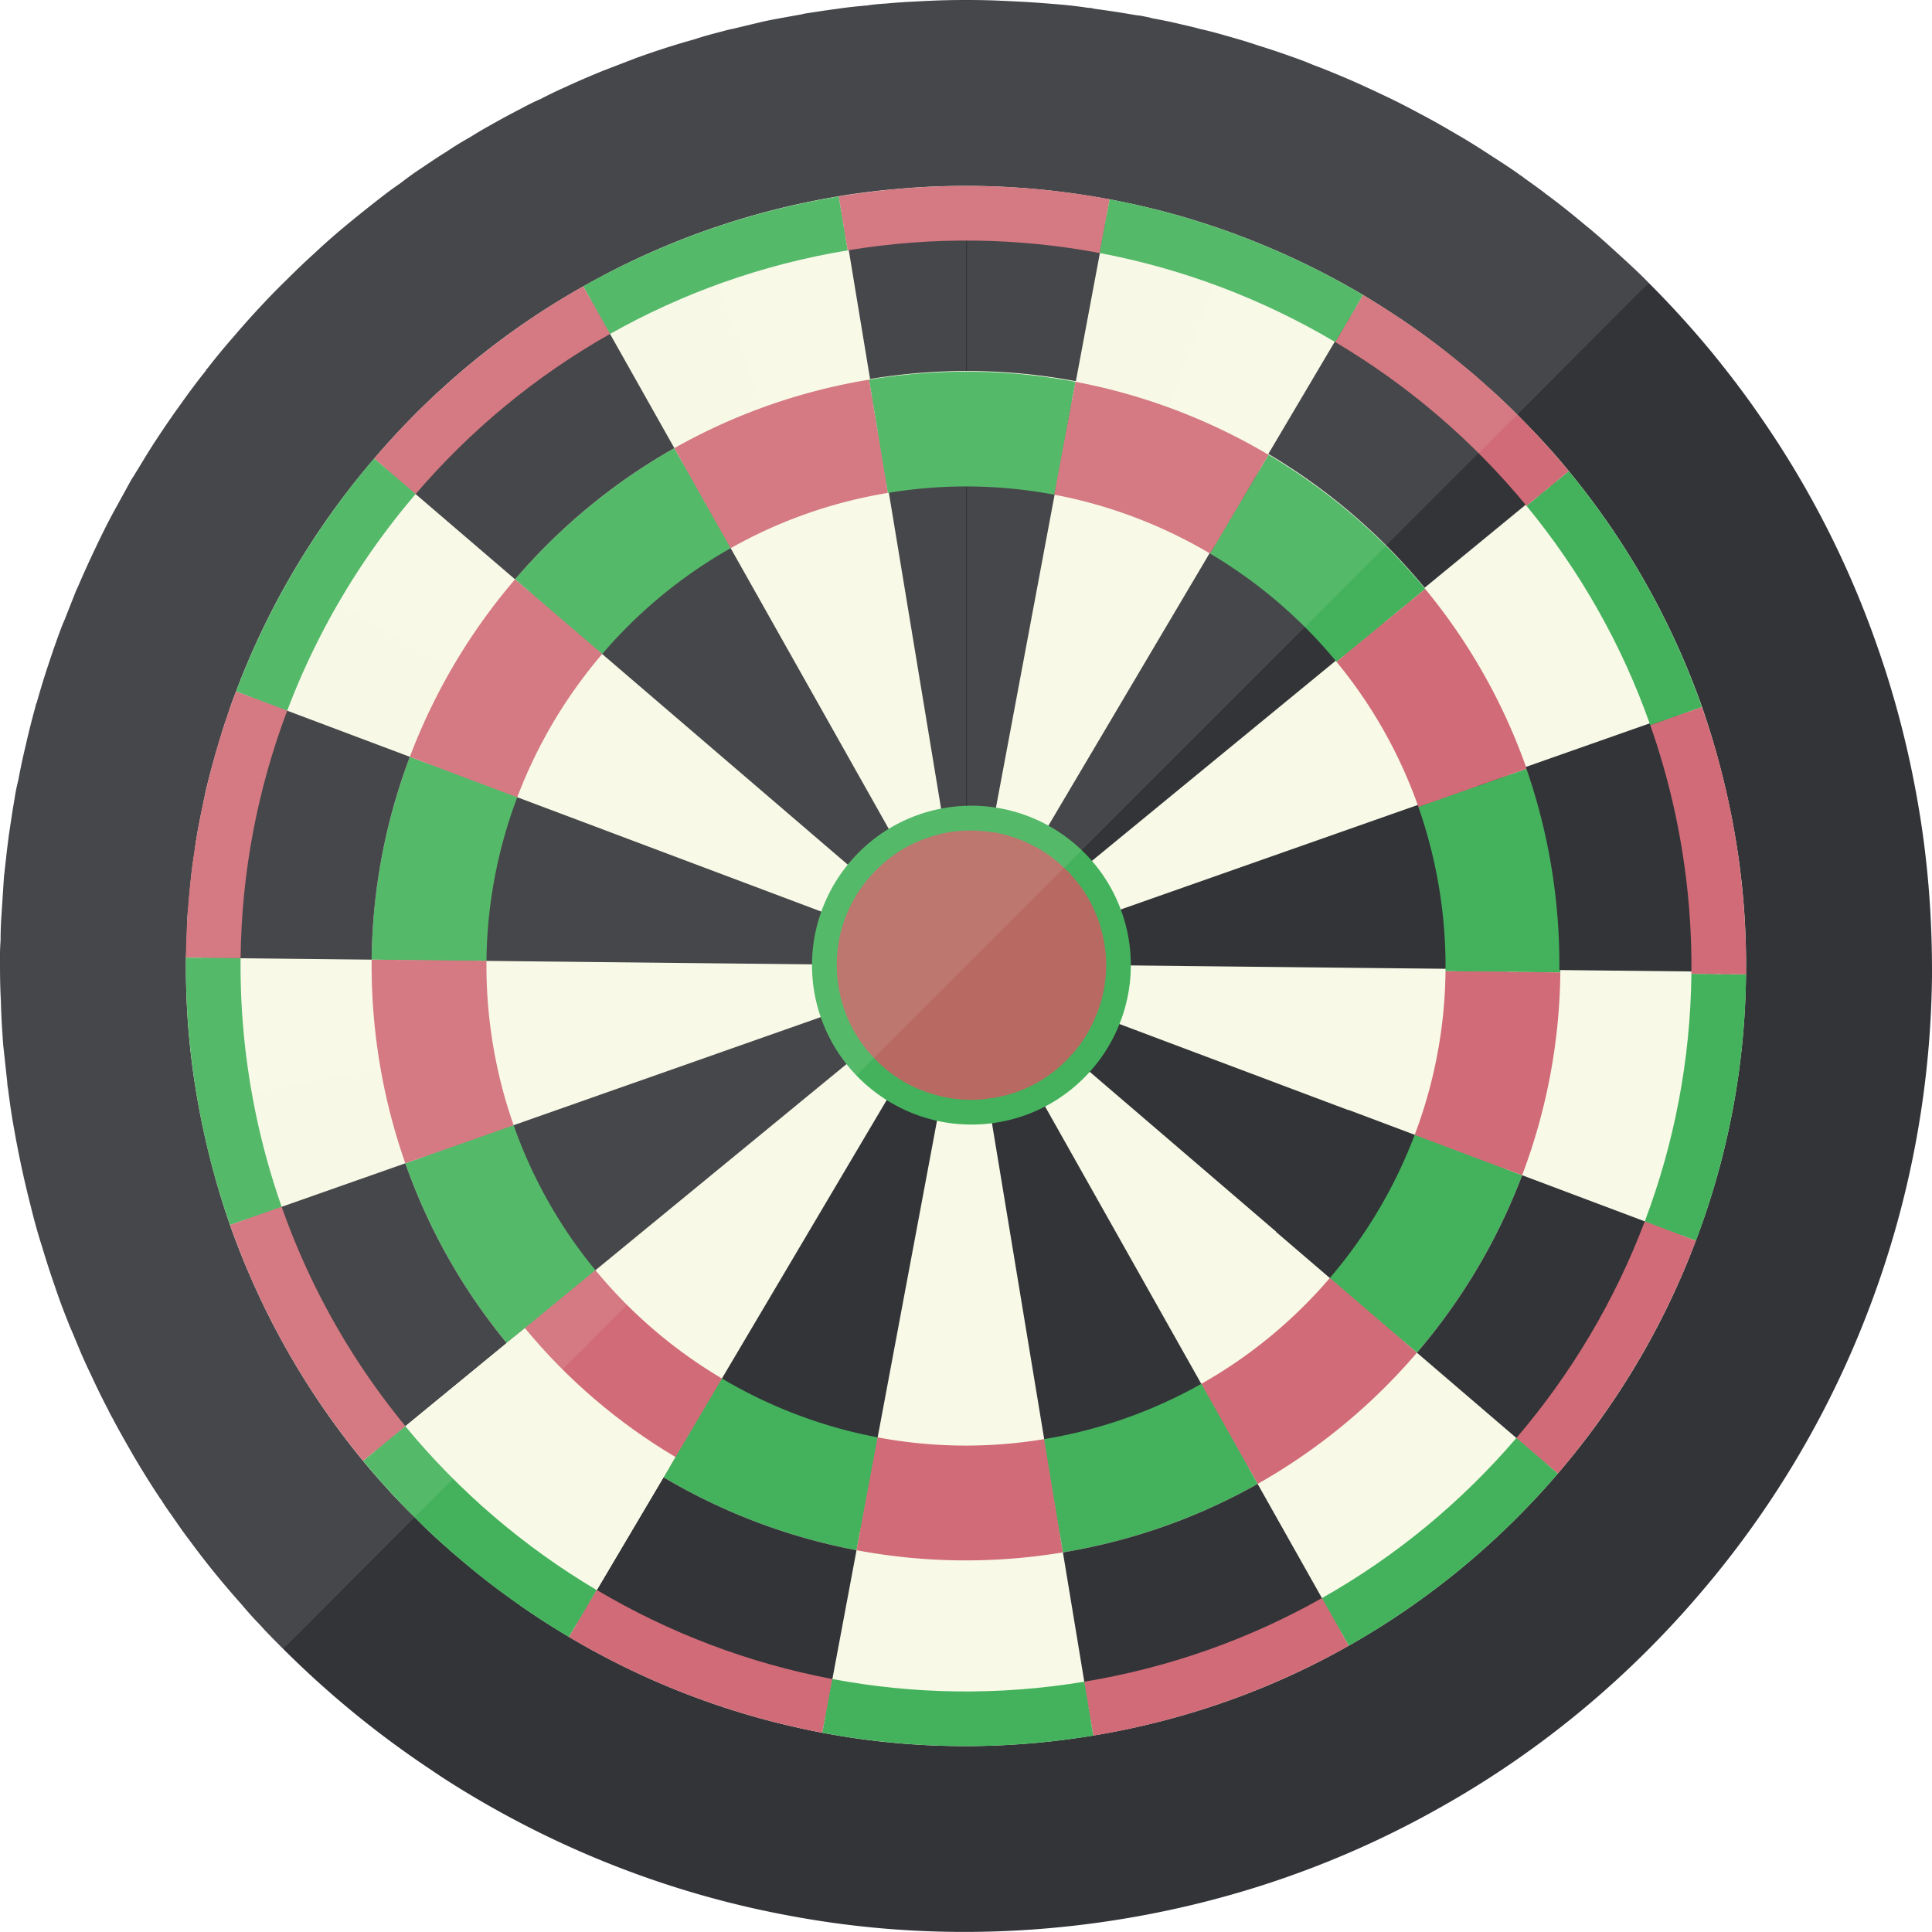 <svg xmlns="http://www.w3.org/2000/svg" xmlns:xlink="http://www.w3.org/1999/xlink" viewBox="0 0 512 512" xmlns:v="https://vecta.io/nano"><style><![CDATA[.B{fill:#44b25c}.C{fill:#d16b77}.D{fill:#f8fae7}]]></style><circle cx="260.115" cy="255.474" r="215.369" fill="#f7f9e6"/><path d="M98.495 256.006c0-9.327.82-18.466 2.382-27.352l-42.011-7.408c-1.986 11.293-3.028 22.907-3.028 34.76s1.042 23.466 3.028 34.759l42.011-7.408c-1.562-8.886-2.382-18.024-2.382-27.351zM255.998 98.502V55.846c-24.035 0-47.093 4.261-68.462 12.063l14.59 40.086c16.815-6.139 34.96-9.493 53.872-9.493zm-101.191 36.909l-27.405-32.661c-17.805 14.965-32.979 32.962-44.708 53.198l36.934 21.324c9.228-15.923 21.169-30.085 35.179-41.861zm202.382 0l27.406-32.661c-17.706-14.881-38.011-26.764-60.135-34.841l-14.59 40.086c17.409 6.356 33.387 15.707 47.319 27.416z" class="D"/><path d="M508.515 214.296c-2.509-14.974-6.232-29.461-11.088-43.22a251.5 251.5 0 0 0-31.564-61.591c-3.804-5.504-7.851-10.765-12.059-15.945-5.342-6.474-10.926-12.625-16.835-18.534-2.59-2.672-5.342-5.181-8.094-7.689s-5.503-5.018-8.417-7.365c-3.48-2.913-6.96-5.746-10.603-8.418-1.942-1.537-4.047-2.993-6.07-4.451-.323-.323-.728-.566-1.052-.728-.081-.081-.081-.162-.161-.162-2.266-1.618-4.532-3.076-6.799-4.533-3.076-2.023-6.232-4.047-9.469-5.908-3.156-1.861-6.394-3.723-9.631-5.422-3.318-1.78-6.556-3.481-9.874-5.019-3.4-1.618-6.718-3.156-10.117-4.613-2.914-1.214-5.747-2.427-8.66-3.481-1.457-.647-2.995-1.213-4.532-1.78l-2.752-.97c-2.509-.891-5.018-1.7-7.608-2.509-2.833-.971-5.666-1.78-8.579-2.59a97.97 97.97 0 0 0-6.556-1.699c-2.023-.567-3.966-.971-5.989-1.456-.081 0-.243-.081-.324-.081-2.104-.486-4.208-.891-6.394-1.295-.728-.243-1.376-.324-2.104-.485s-1.376-.243-2.104-.324c-3.723-.648-7.365-1.214-11.088-1.699-.486-.162-1.052-.243-1.618-.243-3.157-.486-6.313-.81-9.47-1.053C275.1.71 271.296.467 267.492.306c-7.608-.405-15.216-.405-22.986 0-3.237.161-6.556.323-9.793.646a49.25 49.25 0 0 0-4.856.486c-2.671.243-5.26.486-7.851.891-2.59.323-5.18.727-7.77 1.132-.567.081-1.133.162-1.7.324l-5.827 1.052c-1.78.323-3.48.647-5.18 1.052l-7.446 1.78c-.89.162-1.781.405-2.671.648-2.509.647-4.937 1.294-7.365 2.104-5.261 1.456-10.521 3.156-15.62 5.017l-8.418 3.238c-3.399 1.376-6.798 2.832-10.117 4.371-2.185.971-4.37 2.023-6.556 3.157-1.861.809-3.642 1.699-5.423 2.67-2.832 1.457-5.666 2.995-8.498 4.613-1.619.891-3.238 1.861-4.775 2.833-2.185 1.213-4.289 2.508-6.313 3.885-2.671 1.618-5.18 3.399-7.77 5.099-1.538 1.052-3.076 2.184-4.532 3.319-2.023 1.375-3.966 2.833-5.908 4.37-2.914 2.266-5.828 4.613-8.66 6.96a181.03 181.03 0 0 0-8.337 7.365c-2.509 2.266-4.937 4.613-7.365 7.041-2.266 2.185-4.532 4.533-6.718 6.88-2.509 2.67-4.937 5.422-7.284 8.174-2.347 2.671-4.613 5.423-6.799 8.256-.243.162-.323.324-.405.566-2.266 2.834-4.451 5.747-6.556 8.742-2.185 2.995-4.29 6.07-6.313 9.146-1.942 2.914-3.723 5.908-5.504 8.822-.243.324-.405.648-.567.971-.486.647-.89 1.376-1.295 2.104l-4.047 7.365c-1.781 3.237-3.399 6.556-5.018 9.955s-3.156 6.798-4.613 10.198a18.4 18.4 0 0 0-.81 1.861l-2.589 6.556c-.243.647-.567 1.294-.81 1.942-1.295 3.399-2.509 6.879-3.642 10.36-1.133 3.318-2.104 6.636-3.076 10.036-.162.242-.243.485-.243.728-.971 3.481-1.861 7.041-2.671 10.602a166.27 166.27 0 0 0-1.942 9.146c-.405 1.538-.729 3.157-.971 4.775-.162 1.134-.405 2.266-.567 3.4l-.971 6.394-.486 3.885-.809 7.203-.648 10.036a89.21 89.21 0 0 0-.243 6.637c-.077 1.375-.158 2.75-.158 4.127v2.751a184.71 184.71 0 0 0 .243 9.47c.081 3.238.243 6.394.486 9.632 0 .485.081.971.081 1.456l1.133 10.441c0 .486.081.971.162 1.375.405 3.077.81 6.232 1.376 9.39 1.295 7.526 2.833 14.81 4.694 22.014.891 3.642 1.862 7.202 2.995 10.683 1.052 3.562 2.185 7.041 3.399 10.521a154.01 154.01 0 0 0 3.157 8.58c.405 1.052.809 2.104 1.295 3.157l2.023 4.856c.971 2.348 2.023 4.614 3.076 6.799 1.457 3.156 2.914 6.151 4.532 9.226.323.729.729 1.457 1.133 2.185 1.457 2.753 2.995 5.504 4.532 8.175a228 228 0 0 0 8.255 13.354l.162.162a34.59 34.59 0 0 0 1.861 2.833c.243.405.567.809.81 1.133 1.7 2.509 3.399 4.937 5.261 7.365 4.047 5.503 8.418 10.845 12.95 15.944 1.457 1.699 2.914 3.399 4.451 5.018.729.728 1.457 1.538 2.104 2.265 1.619 1.7 3.238 3.32 4.856 4.938a254.76 254.76 0 0 0 39.415 32.212c3.642 2.509 7.446 4.856 11.25 7.122 25.414 15.054 53.498 25.819 83.121 31.322 28.57 5.422 58.597 5.908 88.948.89s58.516-15.135 83.849-29.461c26.304-14.731 49.451-33.992 68.633-56.412a254.74 254.74 0 0 0 45.324-76.483 255.1 255.1 0 0 0 16.43-87.41c.08-14.649-.973-29.541-3.482-44.433zm-59.082 114.441c-8.498 22.662-20.962 43.544-36.583 61.755-15.539 18.129-34.235 33.668-55.44 45.647-20.396 11.574-43.219 19.749-67.662 23.795-24.524 4.047-48.723 3.643-71.79-.728-23.957-4.533-46.619-13.193-67.176-25.414-4.209-2.508-8.418-5.18-12.464-8.013l-3.723-2.671c-3.723-2.671-7.365-5.504-10.927-8.499l-4.128-3.481c-.162-.08-.243-.242-.405-.404-3.157-2.671-6.232-5.585-9.227-8.661-1.861-1.78-3.723-3.723-5.585-5.665-2.751-2.995-5.503-6.07-8.093-9.227-15.054-18.292-27.113-39.415-35.288-62.563-3.885-11.169-6.879-22.823-8.903-34.883a200.83 200.83 0 0 1-2.752-35.935l.324-8.58c0-1.618.081-3.157.324-4.694.162-2.509.405-4.937.648-7.446a112.91 112.91 0 0 1 .971-7.284c.324-2.833.809-5.584 1.376-8.417l1.538-7.527a228.66 228.66 0 0 1 4.128-15.054c.486-1.619.971-3.156 1.538-4.694.728-2.348 1.538-4.614 2.428-6.88 8.498-22.58 20.962-43.461 36.583-61.672 15.539-18.21 34.235-33.75 55.44-45.649 20.396-11.573 43.22-19.829 67.662-23.876 3.238-.566 6.475-.971 9.712-1.375 2.913-.324 5.746-.567 8.66-.81 18.21-1.375 36.097-.243 53.417 2.996 23.957 4.451 46.619 13.192 67.177 25.332 2.671 1.619 5.261 3.238 7.851 4.938a202.43 202.43 0 0 1 6.879 4.694c2.59 1.861 5.099 3.723 7.527 5.665l6.96 5.666 5.827 5.179c1.942 1.781 3.885 3.643 5.828 5.585 4.775 4.775 9.388 9.713 13.678 14.973 15.054 18.291 27.113 39.335 35.288 62.482a217 217 0 0 1 8.903 34.965 200.26 200.26 0 0 1 2.752 35.935 204.14 204.14 0 0 1-13.273 70.495z" fill="#333438"/><path d="M403.384 311.445l39.918 15.015c8.121-21.481 12.617-44.543 12.859-68.31l-42.658-.457c-.192 18.703-3.729 36.849-10.119 53.752zm-70.097 81.805l20.933 37.171c20.511-11.577 38.605-26.613 53.648-44.183l-32.366-27.755c-11.837 13.825-26.076 25.656-42.215 34.767zm44.416-237.164a156.38 156.38 0 0 1 26.878 47.636l40.242-14.16c-7.878-22.424-19.556-42.813-34.158-60.537l-32.962 27.061zM226.986 410.821l-7.857 41.93c22.355 4.212 45.799 4.657 69.513.737l-6.957-42.087c-18.66 3.084-37.108 2.734-54.699-.58z" class="D"/><path d="M223.355 58.526l-1.07-6.475c-24.491 4.048-47.268 12.275-67.728 23.823l3.22 5.719c19.811-11.183 41.865-19.148 65.578-23.067z" class="B"/><path d="M157.777 81.592l-3.22-5.719c-21.183 11.957-39.871 27.485-55.406 45.631l4.98 4.27c15.041-17.569 33.136-32.604 53.646-44.182z" class="C"/><path d="M104.13 125.775l-4.98-4.27c-15.623 18.248-28.053 39.142-36.595 61.737l6.141 2.31c8.272-21.878 20.308-42.109 35.434-59.777z" class="B"/><path d="M68.696 185.551l-6.141-2.31c-8.388 22.185-13.031 46.003-13.282 70.549l6.563.07a198.79 198.79 0 0 1 12.86-68.309z" class="C"/><path d="M444.823 189.562l6.191-2.178c-8.137-23.16-20.198-44.216-35.278-62.522l-5.071 4.163a198.73 198.73 0 0 1 34.158 60.537z" class="B"/><path d="M223.356 58.525c23.713-3.92 47.157-3.476 69.512.737l1.209-6.451c-23.088-4.35-47.301-4.809-71.792-.761l1.071 6.475h0z" class="C"/><path d="M58.518 288.65a200.54 200.54 0 0 1-2.681-34.789l-6.563-.07c-.121 11.841.773 23.851 2.769 35.929a207.07 207.07 0 0 0 8.94 34.909l6.191-2.179c-3.801-10.818-6.723-22.106-8.656-33.8z" class="B"/><path d="M410.665 129.024l5.071-4.163c-15.359-18.644-33.852-34.427-54.516-46.676l-3.34 5.645c20.007 11.86 37.913 27.142 52.785 45.194z" class="C"/><path d="M357.88 83.83l3.34-5.645c-20.548-12.181-43.239-20.869-67.143-25.374l-1.209 6.451c23.145 4.361 45.116 12.774 65.012 24.568z" class="B"/><path d="M407.868 386.238l4.978 4.269c15.622-18.248 28.053-39.142 36.596-61.737l-6.14-2.31c-8.272 21.879-20.307 42.11-35.434 59.778z" class="C"/><path d="M443.302 326.461l6.14 2.31c8.388-22.185 13.031-46.003 13.282-70.549l-6.562-.07a198.79 198.79 0 0 1-12.86 68.309z" class="B"/><path d="M451.014 187.383l-6.191 2.178a200.58 200.58 0 0 1 8.657 33.801 200.52 200.52 0 0 1 2.681 34.788l6.562.07c.121-11.841-.773-23.851-2.769-35.929a207.18 207.18 0 0 0-8.94-34.908zM67.174 322.449l-6.191 2.179a205.27 205.27 0 0 0 35.278 62.522l5.071-4.163c-14.602-17.725-26.28-38.113-34.158-60.538z" class="C"/><path d="M354.22 430.421l3.22 5.718c21.183-11.957 39.871-27.485 55.406-45.631l-4.978-4.269c-15.043 17.569-33.137 32.604-53.648 44.182z" class="B"/><path d="M288.642 453.487h0l1.07 6.474c24.491-4.048 47.268-12.275 67.728-23.823l-3.22-5.718c-19.811 11.183-41.865 19.147-65.578 23.067z" class="C"/><path d="M101.332 382.987l-5.071 4.163c15.359 18.644 33.852 34.427 54.516 46.676l3.34-5.645c-20.008-11.86-37.914-27.141-52.785-45.194z" class="B"/><path d="M154.117 428.182l-3.34 5.645c20.548 12.181 43.239 20.869 67.143 25.374l1.209-6.45c-23.146-4.362-45.116-12.774-65.012-24.569z" class="C"/><path d="M219.129 452.75l-1.209 6.45c23.088 4.35 47.301 4.809 71.792.761l-1.07-6.474c-23.714 3.92-47.158 3.476-69.513-.737z" class="B"/><path d="M134.294 355.925l-32.962 27.062c14.871 18.052 32.777 33.334 52.785 45.195l21.712-36.694c-15.743-9.333-29.833-21.358-41.535-35.563z" class="D"/><path d="M113.606 306.111l-6.191 2.178c6.2 17.645 15.388 33.689 26.879 47.636l5.071-4.164c-11.011-13.365-19.818-28.74-25.759-45.65zm1.149-103.235l-6.142-2.31c-6.391 16.903-9.928 35.05-10.12 53.752l6.563.07c.184-17.922 3.575-35.313 9.699-51.512zm67.175-78.395l-3.221-5.719c-16.139 9.11-30.378 20.941-42.214 34.766l4.98 4.271c11.344-13.249 24.989-24.587 40.455-33.318zm49.453-17.395c17.882-2.956 35.561-2.621 52.419.556l1.209-6.451c-17.591-3.315-36.039-3.664-54.698-.58l1.07 6.475h0zM404.919 231.39a151.18 151.18 0 0 1 2.022 26.233l6.562.07a157.88 157.88 0 0 0-2.11-27.374 157.8 157.8 0 0 0-6.812-26.597l-6.19 2.178a151.34 151.34 0 0 1 6.528 25.49zm-34.397 122.823l4.979 4.27a158.63 158.63 0 0 0 27.882-47.038l-6.141-2.31c-6.237 16.499-15.313 31.755-26.72 45.078zm-191.352 31.63l-3.341 5.645c15.656 9.281 32.944 15.9 51.157 19.332l1.209-6.451c-17.453-3.288-34.021-9.632-49.025-18.526zm156.997-265.32l-3.341 5.646c15.088 8.944 28.591 20.468 39.805 34.081l5.071-4.163a158.61 158.61 0 0 0-41.535-35.564z" class="B"/><path d="M141.476 157.799l-4.98-4.271a158.63 158.63 0 0 0-27.882 47.038l6.142 2.31c6.236-16.497 15.313-31.753 26.72-45.077zm89.906-50.713l-1.07-6.475c-18.66 3.084-36.014 9.352-51.603 18.151l3.221 5.719c14.939-8.432 31.57-14.439 49.452-17.395zm-92.017 244.676l-5.071 4.164c11.702 14.205 25.792 26.23 41.536 35.563l3.341-5.645c-15.089-8.945-28.591-20.469-39.806-34.082zm193.462-225.593l3.341-5.646c-15.656-9.281-32.944-15.901-51.157-19.332l-1.209 6.451c17.453 3.289 34.021 9.633 49.025 18.527zM107.079 280.622c-1.458-8.819-2.111-17.588-2.022-26.234l-6.563-.07a157.88 157.88 0 0 0 2.11 27.374 157.8 157.8 0 0 0 6.811 26.597l6.191-2.178c-2.866-8.158-5.069-16.67-6.527-25.489zm290.164 28.514l6.141 2.31c6.391-16.903 9.928-35.05 10.119-53.752l-6.562-.07a149.91 149.91 0 0 1-9.698 51.512zm1.148-103.235l6.19-2.178a156.38 156.38 0 0 0-26.878-47.636l-5.071 4.163c11.012 13.366 19.818 28.74 25.759 45.651zM228.195 404.37l-1.209 6.451c17.591 3.315 36.039 3.664 54.699.58l-1.07-6.474c-17.883 2.955-35.562 2.62-52.42-.557zm101.872-16.838l3.22 5.718c16.139-9.11 30.378-20.941 42.215-34.767l-4.979-4.27c-11.344 13.25-24.989 24.588-40.456 33.319z" class="C"/><path d="M280.615 404.926h0l1.07 6.474c18.66-3.084 36.014-9.352 51.602-18.151l-3.22-5.718c-14.939 8.433-31.57 14.439-49.452 17.395z" class="B"/><g class="D"><path d="M149.164 273.665c-1.046-6.328-1.485-12.615-1.421-18.819l-42.686-.458c-.089 8.646.564 17.415 2.022 26.234s3.661 17.331 6.527 25.488l40.269-14.17c-2.057-5.853-3.664-11.947-4.711-18.275zm23.184 51.018l-32.983 27.079c11.215 13.613 24.717 25.137 39.805 34.081l21.718-36.703a109.05 109.05 0 0 1-28.54-24.457zm65.991-175.511l-6.957-42.086c-17.882 2.956-34.513 8.962-49.452 17.395l20.933 37.171c10.717-6.049 22.647-10.36 35.476-12.48zm-64.49 36.388l-32.373-27.761c-11.407 13.323-20.483 28.579-26.72 45.077l39.942 15.024c4.473-11.834 10.968-22.782 19.151-32.34zM357.3 294.111l39.943 15.025a149.91 149.91 0 0 0 9.698-51.512l-42.688-.457c-.132 12.855-2.56 25.324-6.953 36.944zm.821-74.04l40.27-14.17c-5.941-16.91-14.747-32.285-25.759-45.651l-32.983 27.079c7.899 9.587 14.21 20.612 18.472 32.742zm-82.177-70.499c12.521 2.36 24.402 6.918 35.165 13.299l21.718-36.703c-15.003-8.894-31.572-15.238-49.025-18.527l-7.858 41.931zm-39.891 212.867l-7.858 41.931c16.858 3.177 34.537 3.512 52.42.556l-6.957-42.087c-12.829 2.121-25.511 1.879-37.605-.4zm73.08-12.08l20.934 37.172c15.467-8.731 29.112-20.069 40.455-33.318l-32.374-27.762c-8.137 9.505-17.919 17.645-29.015 23.908z"/><path d="M228.431 278.639l-56.083 46.044a109.05 109.05 0 0 0 28.54 24.457l36.948-62.441c-3.566-2.115-6.754-4.842-9.405-8.06zm-7.64-16.813c-.345-2.086-.489-4.158-.468-6.202l-72.579-.778c-.064 6.204.375 12.491 1.421 18.819s2.654 12.422 4.711 18.276l68.468-24.093c-.679-1.929-1.209-3.937-1.553-6.022zm8.134-29.036l-55.077-47.23c-8.183 9.558-14.677 20.506-19.152 32.341l67.917 25.547c1.475-3.9 3.616-7.508 6.312-10.658zm21.254-11.992l-11.84-71.626c-12.829 2.12-24.759 6.431-35.476 12.481l35.624 63.259c3.532-1.995 7.464-3.415 11.692-4.114zm-.754 70.283l-13.372 71.358c12.094 2.279 24.776 2.521 37.605.401l-11.84-71.626c-4.228.698-8.407.619-12.393-.133zm40.229-46.918l68.468-24.092a107.48 107.48 0 0 0-18.472-32.742l-56.083 46.044a35.45 35.45 0 0 1 6.087 10.79zm-15.494-18.85l36.948-62.441c-10.763-6.381-22.643-10.939-35.165-13.299l-13.372 71.357c4.127.778 8.042 2.28 11.589 4.383zm-.651 61.788l35.624 63.259c11.096-6.263 20.878-14.403 29.015-23.908l-55.077-47.23c-2.681 3.132-5.905 5.814-9.562 7.879zm15.874-18.538L357.3 294.11c4.393-11.62 6.821-24.089 6.953-36.945l-72.579-.778c-.043 4.238-.843 8.347-2.291 12.176z"/></g><g fill="#b76962"><use xlink:href="#B"/><use xlink:href="#B"/><use xlink:href="#B"/><use xlink:href="#B"/><use xlink:href="#B"/><use xlink:href="#B"/><use xlink:href="#B"/><use xlink:href="#B"/><use xlink:href="#B"/><use xlink:href="#B"/><use xlink:href="#B"/><use xlink:href="#B"/></g><path d="M67.174 322.449c7.878 22.424 19.555 42.814 34.158 60.539l32.962-27.062c-11.491-13.948-20.679-29.991-26.879-47.636l-40.241 14.159zm111.535-203.688l-20.932-37.169c-20.51 11.578-38.605 26.613-53.647 44.183l32.365 27.753c11.837-13.824 26.075-25.656 42.214-34.767zm-70.096 81.805l-39.917-15.014c-8.121 21.48-12.617 44.542-12.859 68.309l42.656.458c.192-18.704 3.729-36.85 10.12-53.753zm45.504 227.616c19.896 11.795 41.867 20.208 65.012 24.569l7.857-41.93c-18.213-3.432-35.501-10.052-51.157-19.332l-21.712 36.693zm-6.373-173.337l72.579.778a35.44 35.44 0 0 1 2.291-12.176L154.697 217.9l-39.941-15.024c-6.124 16.199-9.515 33.589-9.698 51.511l42.686.458zm34.186-130.363c-15.467 8.729-29.112 20.068-40.455 33.317l32.373 27.761 55.077 47.23c2.682-3.133 5.905-5.815 9.562-7.879l-35.624-63.258-20.933-37.171zm46.5 154.156c-2.603-3.159-4.683-6.792-6.087-10.79l-68.468 24.092-40.269 14.17c5.941 16.91 14.747 32.285 25.758 45.65l32.983-27.078 56.083-46.044zm-27.542 70.502l-21.718 36.703c15.004 8.894 31.572 15.238 49.025 18.526l7.858-41.93 13.372-71.358c-4.126-.777-8.041-2.279-11.589-4.382l-36.948 62.441zm80.797 62.26l6.957 42.087h0c23.713-3.92 45.767-11.884 65.578-23.066l-20.933-37.171c-15.589 8.799-32.943 15.065-51.602 18.15zm48.382-23.869l-20.934-37.172-35.624-63.259a35.52 35.52 0 0 1-11.691 4.113l11.84 71.627 6.957 42.087h0c17.882-2.956 34.513-8.963 49.452-17.396zM292.952 59.213c-22.29-4.2-45.666-4.643-69.31-.734h0l6.936 41.963c18.605-3.076 37-2.727 54.54.578l7.834-41.807zm84.59 96.544l32.866-26.985c-14.828-17.999-32.683-33.237-52.632-45.063l-21.65 36.587c15.699 9.306 29.747 21.296 41.416 35.461zm-2.041 202.726l32.366 27.754c15.127-17.668 27.162-37.898 35.434-59.777l-39.918-15.015c-6.508 17.215-15.979 33.135-27.882 47.038zm68.967-169.349l-40.125 14.12c2.982 8.487 5.275 17.344 6.792 26.521a157.35 157.35 0 0 1 2.104 27.295l42.535.456c.116-11.433-.747-23.026-2.674-34.688s-4.843-22.917-8.632-33.704zm-47.225 120.001L357.3 294.111l-.025.058-67.664-25.452c-1.47 3.889-3.604 7.486-6.293 10.627l54.871 47.055c-.015.016-.027.036-.042.053l32.374 27.762c11.408-13.323 20.484-28.58 26.722-45.079zm-113.566-76.316l55.921-45.911 32.887-27c-11.182-13.574-24.646-25.065-39.69-33.983l-21.655 36.597-36.841 62.26a35.79 35.79 0 0 1 9.378 8.037zm80.454 23.724l42.564.456c.088-8.62-.563-17.364-2.016-26.157a150.87 150.87 0 0 0-6.509-25.416l-40.153 14.13-68.27 24.021a35.63 35.63 0 0 1 1.548 6.007c.344 2.079.487 4.144.467 6.184l72.369.775zm-88.054-107.282l7.835-41.809c-16.809-3.167-34.436-3.501-52.266-.554h-.001l6.936 41.964 11.805 71.417c4.216-.697 8.383-.617 12.357.132l13.334-71.15z" fill="#333438"/><path d="M118.017 304.559l-5.999 2.111c6.007 17.099 14.912 32.645 26.046 46.16l4.914-4.034a145.28 145.28 0 0 1-24.961-44.237zm1.114-100.036l-5.952-2.239c-6.193 16.379-9.621 33.964-9.806 52.086l6.36.068a145.23 145.23 0 0 1 9.398-49.915zm65.094-75.967l-3.121-5.542c-15.639 8.828-29.437 20.293-40.907 33.69l4.826 4.138c10.992-12.839 24.215-23.826 39.202-32.286zm47.92-16.856c17.328-2.864 34.459-2.54 50.795.538l1.171-6.251c-17.046-3.212-34.922-3.551-53.004-.562l1.038 6.275h0zm168.16 120.453c1.413 8.546 2.045 17.042 1.96 25.421l6.359.068c.09-8.742-.57-17.609-2.044-26.526s-3.703-17.525-6.601-25.773l-5.999 2.111c2.777 7.904 4.913 16.153 6.325 24.699zm-33.331 119.018l4.825 4.137c11.534-13.472 20.711-28.898 27.018-45.58l-5.95-2.238c-6.044 15.987-14.839 30.77-25.893 43.681zm-185.424 30.65l-3.237 5.47c15.171 8.993 31.924 15.408 49.572 18.734l1.171-6.251c-16.912-3.187-32.967-9.335-47.506-17.953zM333.684 124.72l-3.237 5.471c14.62 8.667 27.705 19.834 38.572 33.025l4.914-4.035a153.76 153.76 0 0 0-40.249-34.461z" class="B"/><path d="M145.023 160.842l-4.826-4.138c-11.534 13.472-20.711 28.898-27.018 45.58l5.952 2.239c6.044-15.987 14.839-30.771 25.892-43.681zm87.122-49.142l-1.037-6.275c-18.082 2.989-34.898 9.062-50.004 17.589l3.121 5.542c14.476-8.171 30.592-13.992 47.92-16.856zm-89.167 237.095l-4.914 4.034c11.339 13.765 24.993 25.417 40.249 34.461l3.237-5.47c-14.62-8.666-27.705-19.833-38.572-33.025zm187.469-218.604l3.237-5.471c-15.171-8.993-31.924-15.408-49.572-18.734l-1.171 6.251c16.912 3.188 32.967 9.336 47.506 17.954zM111.692 279.86a146.52 146.52 0 0 1-1.959-25.422l-6.36-.068a152.9 152.9 0 0 0 2.045 26.526c1.474 8.917 3.702 17.525 6.6 25.773l5.999-2.111c-2.777-7.904-4.912-16.153-6.325-24.698zm281.175 27.63l5.95 2.238a151.56 151.56 0 0 0 9.806-52.087l-6.359-.068c-.177 17.368-3.462 34.22-9.397 49.917zm1.113-100.037l5.999-2.111c-6.007-17.099-14.911-32.645-26.046-46.16l-4.914 4.035c10.67 12.951 19.204 27.849 24.961 44.236zM229.056 399.774l-1.171 6.251c17.046 3.212 34.923 3.551 53.004.562l-1.037-6.274c-17.328 2.864-34.46 2.54-50.796-.539zm98.716-16.317l3.12 5.541c15.64-8.828 29.437-20.293 40.907-33.69l-4.825-4.137c-10.991 12.839-24.214 23.826-39.202 32.286z" class="C"/><path d="M279.852 400.313h0l1.037 6.274c18.082-2.989 34.898-9.062 50.003-17.589l-3.12-5.541c-14.476 8.171-30.591 13.991-47.92 16.856zM224.008 62.475l-1.049-6.346c-24.001 3.967-46.323 12.029-66.374 23.347l3.156 5.605c19.415-10.959 41.028-18.765 64.267-22.606z" class="B"/><path d="M159.742 85.081l-3.156-5.605c-20.759 11.718-39.073 26.936-54.298 44.718l4.88 4.185c14.741-17.218 32.473-31.952 52.574-43.298z" class="C"/><path d="M107.167 128.379l-4.88-4.185c-15.31 17.883-27.492 38.359-35.863 60.502l6.018 2.264c8.106-21.44 19.902-41.266 34.725-58.581z" class="B"/><path d="M72.442 186.96l-6.018-2.264c-8.22 21.742-12.77 45.083-13.016 69.138l6.432.069c.238-23.291 4.644-45.891 12.602-66.943z" class="C"/><path d="M441.047 190.891l6.067-2.135c-7.974-22.696-19.794-43.332-34.573-61.272l-4.969 4.08c14.31 17.37 25.754 37.351 33.475 59.327z" class="B"/><path d="M224.009 62.475c23.239-3.841 46.214-3.406 68.122.722l1.185-6.322c-22.626-4.264-46.355-4.713-70.356-.746l1.049 6.346h0z" class="C"/><path d="M62.468 287.997a196.53 196.53 0 0 1-2.628-34.093l-6.432-.069c-.119 11.605.757 23.374 2.714 35.21a203.04 203.04 0 0 0 8.761 34.211l6.067-2.135c-3.724-10.602-6.588-21.664-8.482-33.124z" class="B"/><path d="M407.572 131.564l4.969-4.08c-15.052-18.271-33.175-33.738-53.426-45.743l-3.273 5.532c19.608 11.624 37.156 26.6 51.73 44.291z" class="C"/><path d="M355.842 87.273l3.273-5.532c-20.137-11.938-42.374-20.452-65.8-24.866l-1.185 6.322c22.683 4.274 44.214 12.518 63.712 24.076z" class="B"/><path d="M404.83 383.633l4.879 4.184c15.31-17.883 27.492-38.359 35.864-60.502l-6.017-2.263c-8.107 21.44-19.901 41.266-34.726 58.581z" class="C"/><path d="M439.556 325.052l6.017 2.263c8.22-21.742 12.77-45.083 13.016-69.138l-6.431-.069c-.238 23.292-4.644 45.892-12.602 66.944z" class="B"/><path d="M447.114 188.756l-6.067 2.135c3.725 10.602 6.589 21.665 8.483 33.125a196.61 196.61 0 0 1 2.628 34.092l6.431.069a203.14 203.14 0 0 0-2.714-35.21c-1.957-11.837-4.915-23.262-8.761-34.211zM70.951 321.121l-6.067 2.135a201.15 201.15 0 0 0 34.573 61.272l4.969-4.08c-14.311-17.371-25.755-37.352-33.475-59.327z" class="C"/><path d="M352.255 426.932l3.155 5.603c20.759-11.718 39.074-26.936 54.298-44.718l-4.879-4.184c-14.74 17.219-32.473 31.953-52.574 43.299z" class="B"/><path d="M287.989 449.538h0l1.048 6.345c24.001-3.967 46.323-12.029 66.373-23.347l-3.155-5.603c-19.414 10.958-41.027 18.763-64.266 22.605z" class="C"/><path d="M104.425 380.448l-4.969 4.08c15.052 18.271 33.175 33.738 53.425 45.743l3.273-5.532c-19.607-11.624-37.155-26.6-51.729-44.291z" class="B"/><path d="M156.155 424.738l-3.273 5.532c20.137 11.938 42.374 20.452 65.8 24.866l1.185-6.321c-22.683-4.274-44.214-12.518-63.712-24.077z" class="C"/><path d="M219.866 448.815l-1.185 6.321c22.626 4.263 46.355 4.713 70.356.746l-1.049-6.345c-23.239 3.842-46.214 3.407-68.122-.722z" class="B"/><path d="M136.728 353.927l-32.303 26.521c14.574 17.691 32.122 32.667 51.73 44.291l21.278-35.96c-15.429-9.147-29.237-20.931-40.705-34.852z" class="D"/><path d="M224.648 66.346l-1.028-6.219c-23.521 3.888-45.396 11.788-65.046 22.88l3.093 5.493c19.026-10.74 40.207-18.39 62.981-22.154z" class="B"/><path d="M161.667 88.499l-3.093-5.493c-20.344 11.484-38.292 26.397-53.212 43.824l4.783 4.101c14.445-16.873 31.824-31.313 51.522-42.432z" class="C"/><path d="M110.144 130.932l-4.783-4.101c-15.004 17.525-26.942 37.592-35.146 59.292l5.898 2.219a193.64 193.64 0 0 1 34.031-57.41z" class="B"/><path d="M76.114 188.341l-5.898-2.219c-8.056 21.307-12.515 44.181-12.756 67.755l6.303.068c.233-22.825 4.551-44.974 12.351-65.604z" class="C"/><path d="M437.346 192.193l5.946-2.092c-7.815-22.242-19.398-42.465-33.881-60.046l-4.87 3.998c14.023 17.023 25.238 36.603 32.805 58.14z" class="B"/><path d="M224.648 66.346c22.774-3.765 45.29-3.338 66.759.707l1.161-6.195c-22.174-4.178-45.428-4.619-68.949-.731l1.029 6.219h0z" class="C"/><path d="M66.338 287.357a192.58 192.58 0 0 1-2.575-33.411l-6.303-.068c-.117 11.373.742 22.906 2.66 34.506a198.9 198.9 0 0 0 8.586 33.526l5.946-2.092c-3.651-10.389-6.457-21.23-8.314-32.461z" class="B"/><path d="M404.54 134.053l4.87-3.998c-14.751-17.906-32.512-33.063-52.357-44.828l-3.208 5.421c19.216 11.391 36.413 26.067 50.695 43.405z" class="C"/><path d="M353.845 90.648l3.208-5.421c-19.734-11.699-41.527-20.043-64.484-24.369l-1.161 6.195c22.229 4.189 43.329 12.268 62.437 23.595z" class="B"/><path d="M401.854 381.081l4.781 4.1c15.004-17.525 26.942-37.592 35.146-59.292l-5.897-2.218c-7.944 21.011-19.502 40.441-34.03 57.41z" class="C"/><path d="M435.885 323.671l5.897 2.218c8.056-21.307 12.515-44.181 12.756-67.755l-6.302-.068c-.234 22.826-4.552 44.974-12.351 65.605z" class="B"/><path d="M443.292 190.101l-5.946 2.092c3.651 10.39 6.457 21.231 8.314 32.463a192.57 192.57 0 0 1 2.575 33.41l6.302.068a198.95 198.95 0 0 0-2.66-34.506c-1.917-11.6-4.816-22.797-8.585-33.527zM74.651 319.818l-5.946 2.092c7.814 22.243 19.397 42.465 33.881 60.046l4.87-3.998c-14.023-17.022-25.238-36.603-32.805-58.14z" class="C"/><path d="M350.33 423.514l3.092 5.491c20.344-11.484 38.292-26.397 53.212-43.824l-4.781-4.1c-14.446 16.874-31.824 31.314-51.523 42.433z" class="B"/><path d="M287.349 445.667h0l1.027 6.218c23.521-3.888 45.396-11.788 65.046-22.88l-3.092-5.491c-19.025 10.739-40.206 18.388-62.981 22.153z" class="C"/><path d="M107.456 377.959l-4.87 3.998c14.751 17.906 32.512 33.063 52.357 44.828l3.208-5.421c-19.215-11.391-36.412-26.068-50.695-43.405z" class="B"/><path d="M158.151 421.364l-3.208 5.421c19.735 11.699 41.527 20.043 64.484 24.369l1.161-6.195c-22.228-4.189-43.329-12.268-62.437-23.595z" class="C"/><path d="M220.589 444.959l-1.161 6.195c22.174 4.178 45.428 4.619 68.949.731l-1.028-6.218c-22.775 3.765-45.29 3.338-66.76-.708z" class="B"/><path d="M139.113 351.969l-31.657 25.99c14.283 17.338 31.479 32.014 50.695 43.405l20.853-35.241c-15.12-8.963-28.652-20.512-39.891-34.154z" class="D"/><path d="M264.324 297.451c-4.896.809-9.835.757-14.679-.157-4.836-.911-9.452-2.657-13.721-5.188-4.24-2.511-7.983-5.719-11.124-9.53-3.148-3.824-5.575-8.125-7.213-12.79-.824-2.342-1.441-4.741-1.836-7.126a42.43 42.43 0 0 1-.555-7.339c.05-4.943.964-9.799 2.714-14.429 1.747-4.62 4.258-8.861 7.467-12.607 3.227-3.77 7.038-6.909 11.322-9.325 4.294-2.425 8.953-4.064 13.846-4.872a41.97 41.97 0 0 1 14.677.159c4.83.908 9.448 2.652 13.72 5.184 4.243 2.516 7.986 5.723 11.125 9.534 3.147 3.821 5.575 8.124 7.213 12.788a42.41 42.41 0 0 1 1.836 7.128c.394 2.385.582 4.855.556 7.339-.05 4.943-.964 9.798-2.714 14.428a42.36 42.36 0 0 1-7.465 12.606c-3.229 3.77-7.038 6.907-11.322 9.327-4.293 2.422-8.953 4.061-13.847 4.87z" class="B"/><path d="M292.661 249.988c-.405-2.104-.89-4.128-1.538-6.07 0-.081-.081-.162-.081-.242l-.243-.486a33.62 33.62 0 0 0-5.828-10.036c-.161-.161-.242-.323-.486-.485 0-.162-.081-.243-.243-.324-.648-.89-1.457-1.699-2.266-2.347-1.942-1.942-4.128-3.561-6.394-4.937-.324-.161-.648-.404-.971-.566h-.162c-3.238-1.861-6.718-3.076-10.44-3.804-.486-.081-.891-.162-1.376-.162-3.561-.567-7.284-.567-11.007 0-4.208.728-8.175 2.185-11.736 4.128-3.642 2.104-6.879 4.775-9.55 7.932-2.671 3.075-4.856 6.717-6.313 10.602s-2.266 7.932-2.266 12.221c0 2.023.081 4.128.486 6.151.324 2.104.891 4.128 1.538 6.07 1.376 3.966 3.48 7.608 6.07 10.764.567.648 1.133 1.295 1.781 1.942 2.185 2.428 4.775 4.452 7.608 6.151 3.561 2.104 7.527 3.562 11.655 4.371 2.995.567 6.151.729 9.388.486.486-.081.971-.162 1.538-.162.162-.081.405-.081.648-.162h.243c.162 0 .405 0 .567-.081 3.723-.567 7.203-1.78 10.441-3.399.405-.243.809-.405 1.214-.648 3.319-1.942 6.313-4.29 8.822-7.122v-.081c.324-.242.486-.485.728-.728 2.59-2.995 4.613-6.313 5.989-9.955.162-.243.243-.405.324-.648a35.42 35.42 0 0 0 2.347-11.978v-.647c-.001-1.864-.163-3.887-.487-5.748z" fill="#b76962"/><path d="M123.375 302.673l-5.766 2.029a145.65 145.65 0 0 0 25.035 44.368l4.723-3.878c-10.256-12.449-18.458-26.769-23.992-42.519zm1.071-96.151l-5.721-2.152c-5.952 15.743-9.247 32.645-9.425 50.064l6.113.065c.171-16.692 3.328-32.89 9.033-47.977zm62.566-73.017l-3-5.327c-15.032 8.485-28.294 19.505-39.318 32.381l4.639 3.978c10.565-12.34 23.274-22.9 37.679-31.032zm46.06-16.202c16.655-2.753 33.121-2.441 48.822.518l1.126-6.009c-16.384-3.087-33.566-3.413-50.946-.54l.998 6.031h0zm161.63 115.776a140.8 140.8 0 0 1 1.883 24.433l6.112.066c.086-8.403-.548-16.925-1.965-25.496a147.07 147.07 0 0 0-6.344-24.772l-5.766 2.029a140.83 140.83 0 0 1 6.08 23.74zm-32.037 114.396l4.638 3.977a147.77 147.77 0 0 0 25.969-43.81l-5.719-2.151a141.6 141.6 0 0 1-24.888 41.984zm-178.224 29.46l-3.111 5.258c14.582 8.644 30.684 14.809 47.647 18.006l1.126-6.008c-16.256-3.063-31.688-8.972-45.662-17.256zm146.226-247.117l-3.111 5.258c14.053 8.331 26.629 19.064 37.074 31.743l4.723-3.878c-10.899-13.23-24.022-24.43-38.686-33.123z" class="B"/><path d="M149.333 164.537l-4.639-3.978a147.77 147.77 0 0 0-25.969 43.81l5.721 2.152c5.809-15.365 14.263-29.575 24.887-41.984zm83.738-47.234l-.997-6.031c-17.379 2.873-33.543 8.71-48.062 16.906l3 5.327c13.914-7.854 29.404-13.448 46.059-16.202zm-85.704 227.889l-4.723 3.878c10.899 13.23 24.023 24.43 38.686 33.123l3.111-5.258c-14.053-8.331-26.629-19.064-37.074-31.743zm180.189-210.115l3.111-5.258c-14.581-8.644-30.684-14.81-47.647-18.006l-1.126 6.009c16.256 3.062 31.688 8.971 45.662 17.255zm-210.26 143.857c-1.358-8.214-1.966-16.381-1.883-24.434l-6.113-.065c-.086 8.403.549 16.925 1.965 25.496a146.88 146.88 0 0 0 6.344 24.772l5.766-2.029a141 141 0 0 1-6.079-23.74zm270.256 26.557l5.719 2.151c5.952-15.743 9.247-32.645 9.425-50.064l-6.112-.066a139.57 139.57 0 0 1-9.032 47.979zm1.07-96.153l5.766-2.029c-5.774-16.435-14.333-31.377-25.034-44.368l-4.723 3.878c10.255 12.449 18.457 26.769 23.991 42.519zM230.103 394.191l-1.126 6.008c16.384 3.087 33.566 3.413 50.946.54l-.997-6.03c-16.656 2.753-33.122 2.441-48.823-.518zm94.882-15.683l2.999 5.326c15.032-8.485 28.294-19.505 39.318-32.381l-4.638-3.977c-10.564 12.34-23.273 22.9-37.679 31.032z" class="C"/><path d="M278.926 394.709h0l.996 6.03c17.379-2.873 33.543-8.71 48.062-16.906l-2.999-5.326c-13.914 7.855-29.403 13.449-46.059 16.202zM126.028 301.74l-5.651 1.988a142.75 142.75 0 0 0 24.534 43.48l4.629-3.8c-10.051-12.2-18.089-26.233-23.512-41.668zm1.049-94.229l-5.606-2.109c-5.833 15.428-9.062 31.992-9.237 49.063l5.991.064c.167-16.358 3.261-32.232 8.852-47.018zm61.315-71.556l-2.94-5.22c-14.732 8.316-27.728 19.115-38.532 31.734l4.546 3.898c10.354-12.094 22.808-22.443 36.926-30.412zm45.138-15.878c16.322-2.698 32.459-2.392 47.846.507l1.103-5.888c-16.056-3.026-32.895-3.344-49.927-.529l.978 5.91h0zm158.398 113.461c1.331 8.049 1.926 16.053 1.846 23.945l5.989.064c.084-8.235-.537-16.587-1.926-24.986a144.13 144.13 0 0 0-6.217-24.277l-5.65 1.989c2.616 7.445 4.627 15.215 5.958 23.265zm-31.396 112.108l4.545 3.897a144.81 144.81 0 0 0 25.45-42.934l-5.605-2.108c-5.694 15.059-13.978 28.984-24.39 41.145zm-174.66 28.871l-3.049 5.153c14.29 8.471 30.07 14.513 46.694 17.646l1.104-5.888c-15.931-3.003-31.054-8.793-44.749-16.911zm143.302-242.175l-3.049 5.153c13.772 8.164 26.096 18.682 36.333 31.108l4.629-3.8a144.83 144.83 0 0 0-37.913-32.461z" class="B"/><path d="M151.466 166.366l-4.546-3.898c-10.864 12.69-19.509 27.221-25.45 42.934l5.606 2.109c5.694-15.058 13.978-28.984 24.39-41.145zm82.064-46.289l-.977-5.91c-17.032 2.815-32.872 8.536-47.101 16.568l2.94 5.22c13.636-7.697 28.815-13.18 45.138-15.878zm-83.991 223.332l-4.629 3.8a144.81 144.81 0 0 0 37.912 32.461l3.049-5.153c-13.77-8.164-26.095-18.683-36.332-31.108zm176.585-205.914l3.049-5.153c-14.29-8.471-30.07-14.513-46.694-17.646l-1.103 5.888c15.931 3.003 31.054 8.793 44.748 16.911zM120.07 278.475c-1.331-8.05-1.927-16.054-1.846-23.946l-5.991-.064c-.084 8.235.538 16.587 1.926 24.986s3.487 16.507 6.217 24.277l5.651-1.988a138.22 138.22 0 0 1-5.957-23.265zm264.851 26.026l5.605 2.108a142.74 142.74 0 0 0 9.236-49.063l-5.989-.064c-.167 16.359-3.261 32.233-8.852 47.019zm1.048-94.229l5.65-1.989a142.75 142.75 0 0 0-24.534-43.48l-4.629 3.8a136.79 136.79 0 0 1 23.513 41.669zM230.621 391.428l-1.104 5.888c16.056 3.026 32.895 3.345 49.927.529l-.977-5.909c-16.322 2.697-32.459 2.391-47.846-.508zm92.985-15.37l2.939 5.219c14.732-8.316 27.728-19.115 38.532-31.734l-4.545-3.897c-10.354 12.094-22.809 22.443-36.926 30.412z" class="C"/><path d="M278.468 391.935h0l.977 5.91c17.032-2.815 32.872-8.536 47.101-16.568l-2.939-5.219c-13.637 7.697-28.817 13.179-45.139 15.877zm-149.841-91.11l-5.538 1.949c5.545 15.784 13.765 30.135 24.043 42.611l4.536-3.724c-9.849-11.957-17.726-25.71-23.041-40.836zm1.028-92.344l-5.494-2.067c-5.717 15.12-8.881 31.352-9.052 48.081l5.871.063c.164-16.031 3.197-31.587 8.675-46.077zm60.089-70.125l-2.881-5.116c-14.437 8.149-27.173 18.732-37.761 31.099l4.455 3.82c10.146-11.851 22.352-21.993 36.187-29.803zm44.235-15.56c15.996-2.644 31.81-2.344 46.889.497l1.081-5.771c-15.735-2.965-32.237-3.278-48.928-.519l.958 5.793h0zm155.23 111.191a135.31 135.31 0 0 1 1.809 23.466l5.87.063c.083-8.07-.527-16.255-1.887-24.486a141.28 141.28 0 0 0-6.093-23.792l-5.537 1.949c2.563 7.297 4.534 14.911 5.838 22.8zm-30.768 109.866l4.454 3.819a141.91 141.91 0 0 0 24.941-42.076l-5.493-2.066c-5.58 14.759-13.698 28.405-23.902 40.323zm-171.166 28.293l-2.988 5.05c14.004 8.302 29.469 14.223 45.76 17.293l1.081-5.77c-15.612-2.942-30.432-8.617-43.853-16.573zm140.435-237.33l-2.988 5.05c13.496 8.001 25.575 18.309 35.606 30.486l4.536-3.724c-10.468-12.708-23.071-23.464-37.154-31.812z" class="B"/><path d="M153.557 168.159l-4.455-3.82a141.91 141.91 0 0 0-24.941 42.076l5.494 2.067c5.579-14.758 13.698-28.405 23.902-40.323zm80.422-45.363l-.957-5.792c-16.691 2.759-32.215 8.365-46.159 16.236l2.881 5.116c13.363-7.543 28.239-12.916 44.235-15.56zm-82.31 218.864l-4.536 3.724c10.468 12.707 23.071 23.463 37.154 31.811l2.988-5.05c-13.496-7.999-25.575-18.308-35.606-30.485zm173.053-201.795l2.988-5.05c-14.004-8.302-29.469-14.223-45.76-17.293l-1.081 5.771c15.612 2.942 30.432 8.617 43.853 16.572zM122.789 278.026a135.33 135.33 0 0 1-1.809-23.467l-5.871-.063c-.083 8.07.527 16.255 1.888 24.487a141.15 141.15 0 0 0 6.093 23.791l5.538-1.949c-2.564-7.297-4.535-14.911-5.839-22.799zm259.554 25.505l5.493 2.066c5.716-15.12 8.881-31.352 9.052-48.081l-5.87-.063a134.08 134.08 0 0 1-8.675 46.078zm1.027-92.345l5.537-1.949c-5.546-15.784-13.765-30.135-24.043-42.611l-4.536 3.724c9.85 11.957 17.727 25.71 23.042 40.836zM231.128 388.719l-1.081 5.77c15.735 2.965 32.237 3.278 48.928.519l-.957-5.791c-15.996 2.644-31.81 2.344-46.89-.498zm91.125-15.062l2.88 5.115c14.437-8.149 27.174-18.732 37.761-31.099l-4.454-3.819c-10.146 11.851-22.351 21.993-36.187 29.803z" class="C"/><path d="M278.018 389.216h0l.957 5.791c16.691-2.759 32.215-8.365 46.159-16.236l-2.88-5.115c-13.364 7.544-28.24 12.916-44.236 15.56zm-146.843-89.287l-5.427 1.91c5.435 15.468 13.49 29.532 23.562 41.759l4.445-3.65c-9.652-11.718-17.372-25.195-22.58-40.019zm1.007-90.497l-5.384-2.025a137.09 137.09 0 0 0-8.871 47.12l5.754.062c.16-15.712 3.132-30.957 8.501-45.157zm58.887-68.723l-2.824-5.014c-14.148 7.986-26.63 18.358-37.006 30.477l4.366 3.744c9.944-11.614 21.906-21.554 35.464-29.207zm43.351-15.249c15.676-2.591 31.173-2.298 45.951.487l1.06-5.655c-15.421-2.906-31.592-3.212-47.949-.508l.938 5.676h0zm152.125 108.967a132.64 132.64 0 0 1 1.773 22.996l5.752.062c.081-7.909-.516-15.93-1.849-23.997s-3.349-15.854-5.971-23.316l-5.427 1.91c2.512 7.152 4.444 14.614 5.722 22.345zm-30.153 107.669l4.365 3.743a139.08 139.08 0 0 0 24.442-41.234l-5.383-2.025c-5.468 14.463-13.424 27.837-23.424 39.516zm-167.743 27.728l-2.928 4.949c13.724 8.136 28.88 13.939 44.845 16.947l1.06-5.655c-15.3-2.883-29.824-8.445-42.977-16.241zm137.627-232.585l-2.928 4.949c13.226 7.841 25.063 17.943 34.894 29.876l4.446-3.65c-10.26-12.452-22.611-22.993-36.412-31.175z" class="B"/><path d="M155.606 169.916l-4.366-3.744c-10.434 12.188-18.736 26.143-24.442 41.234l5.384 2.025c5.468-14.462 13.424-27.835 23.424-39.515zm78.814-44.456l-.938-5.676c-16.357 2.704-31.571 8.198-45.236 15.912l2.824 5.014c13.095-7.393 27.674-12.659 43.35-15.25zm-80.665 214.487l-4.445 3.65c10.258 12.452 22.61 22.994 36.411 31.175l2.928-4.949c-13.226-7.84-25.063-17.942-34.894-29.876zm169.593-197.759l2.928-4.949c-13.724-8.136-28.879-13.939-44.845-16.947l-1.06 5.655c15.3 2.883 29.824 8.444 42.977 16.241zM125.453 277.585a132.55 132.55 0 0 1-1.772-22.997l-5.754-.062c-.081 7.909.516 15.93 1.85 23.997a138.38 138.38 0 0 0 5.971 23.315l5.427-1.91c-2.513-7.15-4.444-14.612-5.722-22.343zm254.363 24.995l5.383 2.025c5.602-14.818 8.703-30.725 8.871-47.12l-5.752-.062c-.162 15.712-3.133 30.957-8.502 45.157zm1.006-90.497l5.427-1.91c-5.435-15.468-13.49-29.532-23.562-41.758l-4.446 3.65c9.654 11.716 17.373 25.194 22.581 40.018zM231.625 386.065l-1.06 5.655c15.42 2.906 31.592 3.212 47.95.508l-.938-5.675c-15.676 2.591-31.174 2.297-45.952-.488zm89.303-14.761l2.823 5.012c14.148-7.986 26.63-18.358 37.006-30.477l-4.365-3.743c-9.943 11.615-21.905 21.554-35.464 29.208z" class="C"/><path d="M277.578 386.552h0l.938 5.676c16.357-2.704 31.57-8.198 45.235-15.912l-2.823-5.012c-13.095 7.392-27.674 12.657-43.35 15.248zM133.671 299.05l-5.319 1.871c5.326 15.159 13.22 28.941 23.091 40.923l4.356-3.577c-9.459-11.481-17.024-24.689-22.128-39.217zm.987-88.687l-5.277-1.985c-5.49 14.521-8.529 30.111-8.694 46.177l5.639.06a128.78 128.78 0 0 1 8.332-44.252zm57.71-67.348l-2.767-4.913c-13.865 7.827-26.097 17.99-36.266 29.868l4.279 3.669c9.744-11.383 21.466-21.124 34.754-28.624zm42.484-14.944c15.362-2.539 30.55-2.252 45.032.477l1.038-5.542c-15.112-2.848-30.96-3.148-46.991-.498l.921 5.563h0zm149.082 106.788a129.98 129.98 0 0 1 1.737 22.537l5.637.06c.079-7.751-.506-15.611-1.812-23.517a135.64 135.64 0 0 0-5.852-22.849l-5.318 1.872c2.462 7.007 4.356 14.321 5.608 21.897zm-29.55 105.516l4.278 3.668c10.226-11.944 18.362-25.62 23.953-40.409l-5.275-1.984c-5.359 14.172-13.156 27.278-22.956 38.725zm-164.388 27.172l-2.87 4.85c13.45 7.973 28.302 13.66 43.948 16.608l1.039-5.542c-14.994-2.825-29.227-8.275-42.117-15.916zM324.87 139.615l-2.87 4.85c12.962 7.684 24.562 17.584 34.196 29.278l4.357-3.577c-10.053-12.203-22.157-22.533-35.683-30.551z" class="B"/><path d="M157.613 171.638l-4.279-3.669c-10.225 11.944-18.362 25.62-23.953 40.409l5.277 1.985c5.359-14.173 13.156-27.279 22.955-38.725zm77.238-43.567l-.919-5.563c-16.03 2.65-30.939 8.034-44.331 15.593l2.767 4.913c12.833-7.243 27.121-12.403 42.483-14.943zM155.8 338.269l-4.356 3.577c10.053 12.203 22.158 22.534 35.683 30.552l2.87-4.85c-12.962-7.685-24.562-17.585-34.197-29.279zM322 144.465l2.87-4.85c-13.449-7.973-28.302-13.66-43.948-16.608l-1.038 5.542c14.994 2.825 29.227 8.275 42.116 15.916zM128.064 277.154a129.99 129.99 0 0 1-1.737-22.538l-5.639-.06a135.61 135.61 0 0 0 1.813 23.517c1.307 7.905 3.282 15.536 5.852 22.849l5.319-1.871c-2.463-7.009-4.356-14.321-5.608-21.897zm249.276 24.495l5.275 1.984c5.49-14.521 8.529-30.111 8.693-46.177l-5.637-.06a128.78 128.78 0 0 1-8.331 44.253zm.986-88.688l5.318-1.872c-5.326-15.159-13.22-28.941-23.091-40.923l-4.357 3.577c9.461 11.483 17.026 24.691 22.13 39.218zM232.113 383.464l-1.039 5.542c15.112 2.848 30.961 3.148 46.991.498l-.919-5.562c-15.362 2.539-30.551 2.251-45.033-.478zm87.517-14.466l2.766 4.912c13.865-7.826 26.098-17.991 36.266-29.867l-4.278-3.668c-9.744 11.382-21.467 21.122-34.754 28.623z" class="C"/><path d="M277.146 383.941h0l.919 5.562c16.03-2.65 30.939-8.034 44.331-15.593l-2.766-4.912c-12.834 7.244-27.121 12.404-42.484 14.943zM136.118 298.19l-5.212 1.834a131.65 131.65 0 0 0 22.629 40.105l4.269-3.505a126.22 126.22 0 0 1-21.686-38.434zm.967-86.914l-5.171-1.945a131.66 131.66 0 0 0-8.52 45.254l5.526.059c.155-15.089 3.009-29.73 8.165-43.368zm56.555-66.001l-2.712-4.815c-13.588 7.67-25.575 17.631-35.54 29.27l4.193 3.596c9.55-11.155 21.038-20.701 34.059-28.051zm41.634-14.645c15.055-2.489 29.939-2.207 44.132.468l1.018-5.431c-14.81-2.791-30.341-3.085-46.051-.488l.901 5.451h0zm146.101 104.652a127.32 127.32 0 0 1 1.702 22.086l5.524.059c.078-7.595-.496-15.299-1.776-23.046a132.81 132.81 0 0 0-5.735-22.392l-5.212 1.834a127.1 127.1 0 0 1 5.497 21.459zm-28.958 103.405l4.192 3.595c10.021-11.705 17.995-25.108 23.474-39.601l-5.17-1.945c-5.252 13.89-12.893 26.734-22.496 37.951zm-161.101 26.629l-2.813 4.753c13.181 7.813 27.736 13.387 43.069 16.276l1.018-5.431c-14.694-2.768-28.642-8.109-41.274-15.598zm132.177-223.374l-2.813 4.753c12.703 7.53 24.071 17.232 33.512 28.693l4.269-3.505c-9.851-11.959-21.713-22.083-34.968-29.941z" class="B"/><path d="M159.581 173.325l-4.193-3.596c-10.021 11.705-17.995 25.107-23.474 39.601l5.171 1.945a128.01 128.01 0 0 1 22.496-37.95zm75.693-42.695l-.901-5.452c-15.71 2.597-30.32 7.873-43.444 15.282l2.712 4.815c12.576-7.1 26.578-12.157 41.633-14.645zm-77.47 205.993l-4.269 3.505c9.852 11.959 21.714 22.083 34.969 29.941l2.813-4.753c-12.703-7.53-24.071-17.232-33.513-28.693zM320.68 146.695l2.813-4.753c-13.181-7.813-27.736-13.387-43.069-16.276l-1.018 5.431c14.694 2.77 28.643 8.11 41.274 15.598zM130.622 276.731a127.34 127.34 0 0 1-1.702-22.087l-5.526-.059c-.078 7.596.496 15.299 1.777 23.046s3.216 15.226 5.734 22.392l5.212-1.834a127.49 127.49 0 0 1-5.495-21.458zm244.291 24.005l5.17 1.945c5.38-14.231 8.358-29.509 8.519-45.254l-5.524-.059c-.155 15.089-3.009 29.73-8.165 43.368zm.966-86.914l5.212-1.834a131.65 131.65 0 0 0-22.629-40.105l-4.269 3.505c9.271 11.253 16.685 24.197 21.686 38.434zM232.591 380.915l-1.018 5.431c14.81 2.791 30.341 3.085 46.051.488l-.901-5.451c-15.055 2.488-29.94 2.206-44.132-.468zm85.766-14.177l2.711 4.814c13.588-7.67 25.576-17.631 35.541-29.27l-4.192-3.595c-9.55 11.155-21.038 20.701-34.06 28.051z" class="C"/><path d="M276.723 381.383h0l.901 5.451c15.71-2.597 30.32-7.873 43.444-15.281l-2.711-4.814c-12.577 7.098-26.578 12.155-41.634 14.644z" class="B"/><path d="M428.875 67.317c-2.752-2.508-5.503-5.018-8.417-7.365-3.48-2.913-6.96-5.746-10.603-8.418-1.942-1.537-4.047-2.993-6.07-4.451-.323-.323-.728-.566-1.052-.728-.081-.081-.081-.162-.161-.162-2.266-1.618-4.532-3.076-6.799-4.533-3.076-2.023-6.232-4.047-9.469-5.908-3.156-1.861-6.394-3.723-9.631-5.422-3.318-1.78-6.556-3.481-9.874-5.019-3.4-1.618-6.718-3.156-10.117-4.613-2.914-1.214-5.747-2.427-8.66-3.481-1.457-.647-2.995-1.213-4.532-1.78l-2.752-.97c-2.509-.891-5.018-1.7-7.608-2.509-2.833-.971-5.666-1.78-8.579-2.59a97.97 97.97 0 0 0-6.556-1.699c-2.023-.567-3.966-.971-5.989-1.456-.081 0-.243-.081-.324-.081-2.104-.486-4.208-.891-6.394-1.295-1.376-.324-2.832-.566-4.209-.809-3.723-.648-7.365-1.214-11.088-1.699-.567-.081-1.133-.162-1.699-.162-3.076-.486-6.232-.81-9.389-1.134-3.804-.323-7.608-.566-11.412-.727a269.15 269.15 0 0 0-11.493-.243 269.15 269.15 0 0 0-11.493.243c-3.237.161-6.556.323-9.793.646a49.25 49.25 0 0 0-4.856.486c-2.671.243-5.26.486-7.851.891-3.238.404-6.394.889-9.47 1.456l-5.827 1.052c-1.78.323-3.48.647-5.18 1.052l-7.446 1.78c-.89.162-1.781.405-2.671.648-2.509.647-4.937 1.294-7.365 2.104-5.261 1.456-10.521 3.156-15.62 5.017l-8.418 3.238c-3.399 1.376-6.798 2.832-10.117 4.371-2.185.971-4.37 2.023-6.556 3.157-1.861.809-3.642 1.699-5.423 2.67-2.832 1.457-5.666 2.995-8.498 4.613-1.619.891-3.238 1.861-4.775 2.833-2.185 1.213-4.289 2.508-6.313 3.885-2.671 1.618-5.18 3.399-7.77 5.099-1.538 1.052-3.076 2.184-4.532 3.319-2.023 1.375-3.966 2.833-5.908 4.37-2.914 2.266-5.828 4.613-8.66 6.96a181.03 181.03 0 0 0-8.337 7.365c-2.509 2.266-4.937 4.613-7.365 7.041-2.266 2.185-4.532 4.533-6.718 6.88-2.509 2.67-4.937 5.422-7.284 8.174-2.347 2.671-4.613 5.423-6.799 8.256-.243.162-.323.324-.405.566-2.266 2.834-4.451 5.747-6.556 8.742-2.185 2.995-4.29 6.07-6.313 9.146-1.942 2.914-3.723 5.908-5.504 8.822-.243.324-.405.648-.567.971-.486.647-.89 1.376-1.295 2.104l-4.047 7.365c-1.781 3.237-3.399 6.556-5.018 9.955s-3.156 6.798-4.613 10.198a18.4 18.4 0 0 0-.81 1.861l-2.589 6.556c-.243.647-.567 1.294-.81 1.942-1.295 3.399-2.509 6.879-3.642 10.36-1.133 3.318-2.104 6.636-3.076 10.036-.162.242-.243.485-.243.728-.971 3.481-1.861 7.041-2.671 10.602a166.27 166.27 0 0 0-1.942 9.146c-.405 1.538-.729 3.157-.971 4.775-.162 1.134-.405 2.266-.567 3.4l-.971 6.394-.486 3.885-.809 7.203L.4 242.462a89.21 89.21 0 0 0-.243 6.637L0 254.764v1.213a184.71 184.71 0 0 0 .243 9.47c.081 3.238.243 6.394.486 9.632 0 .485.081.971.081 1.456l1.133 10.441c0 .486.081.971.162 1.375.405 3.077.81 6.232 1.376 9.39.081.889.243 1.78.405 2.669 1.133 6.556 2.509 13.031 4.289 19.345.891 3.642 1.862 7.202 2.995 10.683 1.052 3.562 2.185 7.041 3.399 10.521a154.01 154.01 0 0 0 3.157 8.58c.405 1.052.809 2.104 1.295 3.157l2.023 4.856c.971 2.348 2.023 4.614 3.076 6.799 1.457 3.156 2.914 6.151 4.532 9.226.323.729.729 1.457 1.133 2.185 1.457 2.753 2.995 5.504 4.532 8.175a228 228 0 0 0 8.255 13.354l.162.162a34.59 34.59 0 0 0 1.861 2.833c.243.405.567.809.81 1.133 1.7 2.509 3.399 4.937 5.261 7.365 4.047 5.503 8.418 10.845 12.95 15.944 1.457 1.699 2.914 3.399 4.451 5.018.729.728 1.457 1.538 2.104 2.265 1.619 1.7 3.238 3.32 4.856 4.938l3.642-3.562 27.356-27.437 3.885-3.885 2.914-2.914 36.259-36.259.243-.243 2.995-2.995.324-.324 1.78-1.699 2.023-2.104.243-.243 1.78-1.78.162-.162 68.309-68.309 3.804-3.804.891-.891 49.856-49.855h.081l.405-.486 63.777-63.776 1.861-1.862 1.862-1.861.243-.243 1.619-1.618 6.232-6.232 1.78-1.7.324-.404 3.076-3.076 1.133-1.133 3.4-3.4a211.66 211.66 0 0 0-6.07-5.827c-.405-.324-.81-.728-1.214-1.051-.89-.81-1.781-1.538-2.671-2.266l-.161-.162v-.081h.081v-.081c.405.324.81.648 1.133 1.052 1.781 1.457 3.48 2.914 5.099 4.532l3.885 3.724 24.443-24.443 2.832-2.752 1.619-1.699 1.133-1.134h.081l1.619-1.699 2.995-2.914 8.498-8.498L434.14 77.76l2.833-2.752c-2.594-2.673-5.346-5.182-8.098-7.691zm-119.055 40.63c-3.723-1.376-7.446-2.59-11.331-3.562a91.13 91.13 0 0 0-6.718-1.699c-.405-.162-.81-.243-1.214-.324l-4.775-.97c-.243-.081-.567-.081-.81-.162l-7.122-1.214c-2.428-.324-4.856-.566-7.284-.809-4.775-.486-9.631-.729-14.568-.729V63.756h.243v34.56c4.694 0 9.389.243 14.002.648 1.214.081 2.428.243 3.642.405a35.82 35.82 0 0 1 4.128.485c2.347.323 4.775.728 7.122 1.133 8.498 1.618 16.754 3.885 24.766 6.798l-.081.162zm-53.822 20.962h.243v84.901h-.243v-84.901z" opacity=".1" fill="#f7f9e6"/><defs ><path id="B" d="M255.998 256.006h0 0z"/></defs></svg>